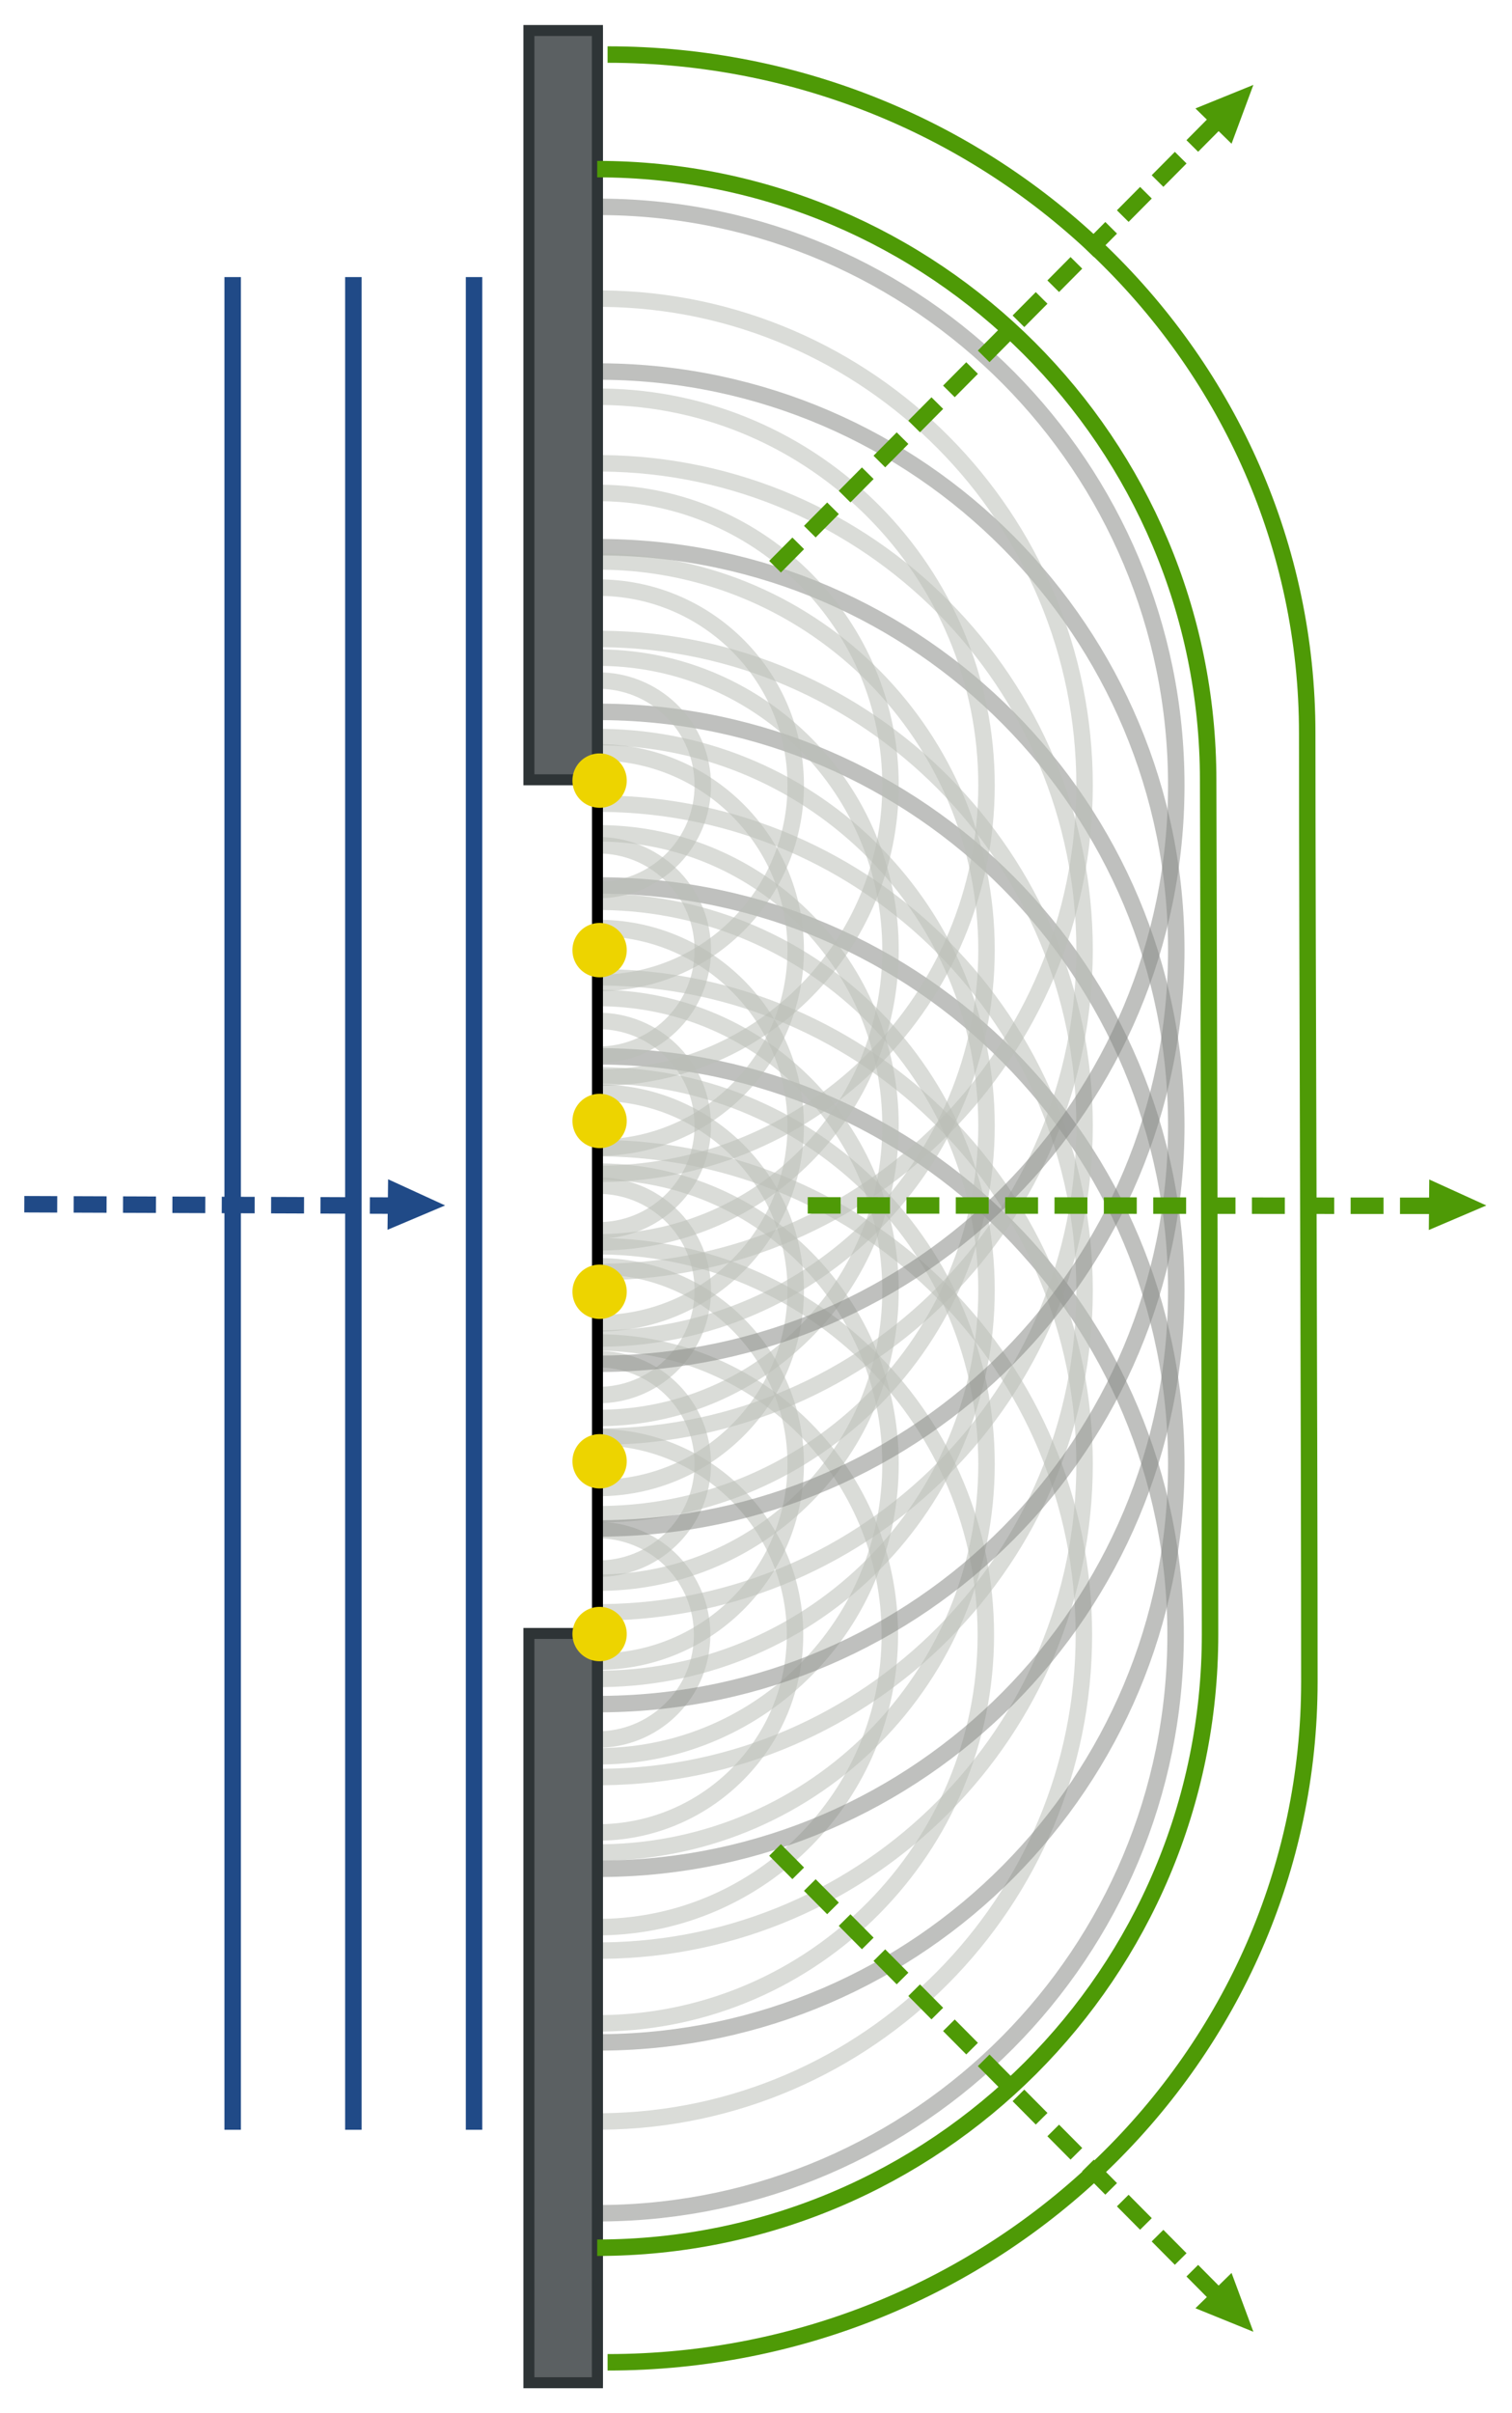 <?xml version="1.0" encoding="UTF-8" standalone="no"?>
<svg
   xmlns:dc="http://purl.org/dc/elements/1.1/"
   xmlns:cc="http://creativecommons.org/ns#"
   xmlns:rdf="http://www.w3.org/1999/02/22-rdf-syntax-ns#"
   xmlns:svg="http://www.w3.org/2000/svg"
   xmlns="http://www.w3.org/2000/svg"
   xmlns:sodipodi="http://sodipodi.sourceforge.net/DTD/sodipodi-0.dtd"
   xmlns:inkscape="http://www.inkscape.org/namespaces/inkscape"
   version="1.0"
   width="305.121"
   height="486.608"
   id="svg45763"
   inkscape:version="0.91 r13725"
   sodipodi:docname="Refraction_on_an_aperture_-_Huygens-Fresnel_principle.svg">
  <sodipodi:namedview
     pagecolor="#ffffff"
     bordercolor="#666666"
     borderopacity="1"
     objecttolerance="10"
     gridtolerance="10"
     guidetolerance="10"
     inkscape:pageopacity="0"
     inkscape:pageshadow="2"
     inkscape:window-width="640"
     inkscape:window-height="480"
     id="namedview78"
     showgrid="false"
     fit-margin-top="5"
     fit-margin-right="5"
     fit-margin-bottom="5"
     fit-margin-left="5"
     inkscape:zoom="0.644"
     inkscape:cx="125.87004"
     inkscape:cy="244.43974"
     inkscape:window-x="57"
     inkscape:window-y="34"
     inkscape:window-maximized="0"
     inkscape:current-layer="svg45763" />
  <defs
     id="defs45765" />
  <g
     id="layer1"
     transform="matrix(0,-1,1,0,-8.572,492.824)">
    <g
       transform="matrix(1.107,0,0,1.107,-4.284,-418.671)"
       id="g45622">
      <g
         id="g44559">
        <path
           d="m 132.188,495.688 c 0.432,10.155 8.801,18.25 19.062,18.25 10.261,0 18.631,-8.095 19.062,-18.25"
           style="opacity:1;fill:none;fill-opacity:1;fill-rule:evenodd;stroke:#babdb6;stroke-width:3;stroke-linecap:butt;stroke-linejoin:miter;stroke-miterlimit:4;stroke-dasharray:none;stroke-dashoffset:0;stroke-opacity:0.533"
           id="path30917"
           inkscape:connector-curvature="0" />
        <path
           d="m 115.25,495.688 c 0.436,19.5 16.396,35.187 36,35.188 19.604,0 35.564,-15.688 36,-35.188"
           style="opacity:1;fill:none;fill-opacity:1;fill-rule:evenodd;stroke:#babdb6;stroke-width:3;stroke-linecap:butt;stroke-linejoin:miter;stroke-miterlimit:4;stroke-dasharray:none;stroke-dashoffset:0;stroke-opacity:0.533"
           id="path33871"
           inkscape:connector-curvature="0" />
        <path
           d="m 98,495.688 c 0.44,29.037 24.109,52.469 53.25,52.469 29.141,0 52.81,-23.432 53.25,-52.469"
           style="opacity:1;fill:none;fill-opacity:1;fill-rule:evenodd;stroke:#babdb6;stroke-width:3;stroke-linecap:butt;stroke-linejoin:miter;stroke-miterlimit:4;stroke-dasharray:none;stroke-dashoffset:0;stroke-opacity:0.533"
           id="path34843"
           inkscape:connector-curvature="0" />
        <path
           d="m 80.469,495.688 c 0.44,38.703 31.975,69.969 70.781,69.969 38.806,0 70.341,-31.266 70.781,-69.969"
           style="opacity:1;fill:none;fill-opacity:1;fill-rule:evenodd;stroke:#babdb6;stroke-width:3;stroke-linecap:butt;stroke-linejoin:miter;stroke-miterlimit:4;stroke-dasharray:none;stroke-dashoffset:0;stroke-opacity:0.533"
           id="path35814"
           inkscape:connector-curvature="0" />
        <path
           d="m 62.594,495.688 c 0.439,48.569 39.984,87.844 88.656,87.844 48.672,0 88.218,-39.274 88.656,-87.844"
           style="opacity:1;fill:none;fill-opacity:1;fill-rule:evenodd;stroke:#babdb6;stroke-width:3;stroke-linecap:butt;stroke-linejoin:miter;stroke-miterlimit:4;stroke-dasharray:none;stroke-dashoffset:0;stroke-opacity:0.533"
           id="path36785"
           inkscape:connector-curvature="0" />
        <path
           d="M 45.875,495.688 C 46.313,553.486 93.349,600.25 151.25,600.25 c 57.901,0 104.937,-46.764 105.375,-104.562"
           style="opacity:1;fill:none;fill-opacity:1;fill-rule:evenodd;stroke:#888a85;stroke-width:3;stroke-linecap:butt;stroke-linejoin:miter;stroke-miterlimit:4;stroke-dasharray:none;stroke-dashoffset:0;stroke-opacity:0.533"
           id="path37756"
           inkscape:connector-curvature="0" />
      </g>
      <g
         transform="translate(31.125,0.125)"
         id="g44567">
        <path
           d="m 132.188,495.688 c 0.432,10.155 8.801,18.25 19.062,18.25 10.261,0 18.631,-8.095 19.062,-18.25"
           style="opacity:1;fill:none;fill-opacity:1;fill-rule:evenodd;stroke:#babdb6;stroke-width:3;stroke-linecap:butt;stroke-linejoin:miter;stroke-miterlimit:4;stroke-dasharray:none;stroke-dashoffset:0;stroke-opacity:0.533"
           id="path44569"
           inkscape:connector-curvature="0" />
        <path
           d="m 115.25,495.688 c 0.436,19.5 16.396,35.187 36,35.188 19.604,0 35.564,-15.688 36,-35.188"
           style="opacity:1;fill:none;fill-opacity:1;fill-rule:evenodd;stroke:#babdb6;stroke-width:3;stroke-linecap:butt;stroke-linejoin:miter;stroke-miterlimit:4;stroke-dasharray:none;stroke-dashoffset:0;stroke-opacity:0.533"
           id="path44571"
           inkscape:connector-curvature="0" />
        <path
           d="m 98,495.688 c 0.44,29.037 24.109,52.469 53.25,52.469 29.141,0 52.81,-23.432 53.25,-52.469"
           style="opacity:1;fill:none;fill-opacity:1;fill-rule:evenodd;stroke:#babdb6;stroke-width:3;stroke-linecap:butt;stroke-linejoin:miter;stroke-miterlimit:4;stroke-dasharray:none;stroke-dashoffset:0;stroke-opacity:0.533"
           id="path44573"
           inkscape:connector-curvature="0" />
        <path
           d="m 80.469,495.688 c 0.44,38.703 31.975,69.969 70.781,69.969 38.806,0 70.341,-31.266 70.781,-69.969"
           style="opacity:1;fill:none;fill-opacity:1;fill-rule:evenodd;stroke:#babdb6;stroke-width:3;stroke-linecap:butt;stroke-linejoin:miter;stroke-miterlimit:4;stroke-dasharray:none;stroke-dashoffset:0;stroke-opacity:0.533"
           id="path44575"
           inkscape:connector-curvature="0" />
        <path
           d="m 62.594,495.688 c 0.439,48.569 39.984,87.844 88.656,87.844 48.672,0 88.218,-39.274 88.656,-87.844"
           style="opacity:1;fill:none;fill-opacity:1;fill-rule:evenodd;stroke:#babdb6;stroke-width:3;stroke-linecap:butt;stroke-linejoin:miter;stroke-miterlimit:4;stroke-dasharray:none;stroke-dashoffset:0;stroke-opacity:0.533"
           id="path44577"
           inkscape:connector-curvature="0" />
        <path
           d="M 45.875,495.688 C 46.313,553.486 93.349,600.25 151.25,600.25 c 57.901,0 104.937,-46.764 105.375,-104.562"
           style="opacity:1;fill:none;fill-opacity:1;fill-rule:evenodd;stroke:#888a85;stroke-width:3;stroke-linecap:butt;stroke-linejoin:miter;stroke-miterlimit:4;stroke-dasharray:none;stroke-dashoffset:0;stroke-opacity:0.533"
           id="path44579"
           inkscape:connector-curvature="0" />
      </g>
      <g
         transform="translate(62.75,0.125)"
         id="g44581">
        <path
           d="m 132.188,495.688 c 0.432,10.155 8.801,18.25 19.062,18.25 10.261,0 18.631,-8.095 19.062,-18.25"
           style="opacity:1;fill:none;fill-opacity:1;fill-rule:evenodd;stroke:#babdb6;stroke-width:3;stroke-linecap:butt;stroke-linejoin:miter;stroke-miterlimit:4;stroke-dasharray:none;stroke-dashoffset:0;stroke-opacity:0.533"
           id="path44583"
           inkscape:connector-curvature="0" />
        <path
           d="m 115.25,495.688 c 0.436,19.5 16.396,35.187 36,35.188 19.604,0 35.564,-15.688 36,-35.188"
           style="opacity:1;fill:none;fill-opacity:1;fill-rule:evenodd;stroke:#babdb6;stroke-width:3;stroke-linecap:butt;stroke-linejoin:miter;stroke-miterlimit:4;stroke-dasharray:none;stroke-dashoffset:0;stroke-opacity:0.533"
           id="path44585"
           inkscape:connector-curvature="0" />
        <path
           d="m 98,495.688 c 0.44,29.037 24.109,52.469 53.25,52.469 29.141,0 52.81,-23.432 53.25,-52.469"
           style="opacity:1;fill:none;fill-opacity:1;fill-rule:evenodd;stroke:#babdb6;stroke-width:3;stroke-linecap:butt;stroke-linejoin:miter;stroke-miterlimit:4;stroke-dasharray:none;stroke-dashoffset:0;stroke-opacity:0.533"
           id="path44587"
           inkscape:connector-curvature="0" />
        <path
           d="m 80.469,495.688 c 0.44,38.703 31.975,69.969 70.781,69.969 38.806,0 70.341,-31.266 70.781,-69.969"
           style="opacity:1;fill:none;fill-opacity:1;fill-rule:evenodd;stroke:#babdb6;stroke-width:3;stroke-linecap:butt;stroke-linejoin:miter;stroke-miterlimit:4;stroke-dasharray:none;stroke-dashoffset:0;stroke-opacity:0.533"
           id="path44589"
           inkscape:connector-curvature="0" />
        <path
           d="m 62.594,495.688 c 0.439,48.569 39.984,87.844 88.656,87.844 48.672,0 88.218,-39.274 88.656,-87.844"
           style="opacity:1;fill:none;fill-opacity:1;fill-rule:evenodd;stroke:#babdb6;stroke-width:3;stroke-linecap:butt;stroke-linejoin:miter;stroke-miterlimit:4;stroke-dasharray:none;stroke-dashoffset:0;stroke-opacity:0.533"
           id="path44591"
           inkscape:connector-curvature="0" />
        <path
           d="M 45.875,495.688 C 46.313,553.486 93.349,600.25 151.25,600.25 c 57.901,0 104.937,-46.764 105.375,-104.562"
           style="opacity:1;fill:none;fill-opacity:1;fill-rule:evenodd;stroke:#888a85;stroke-width:3;stroke-linecap:butt;stroke-linejoin:miter;stroke-miterlimit:4;stroke-dasharray:none;stroke-dashoffset:0;stroke-opacity:0.533"
           id="path44593"
           inkscape:connector-curvature="0" />
      </g>
      <g
         transform="translate(92.75,0.125)"
         id="g44595">
        <path
           d="m 132.188,495.688 c 0.432,10.155 8.801,18.25 19.062,18.25 10.261,0 18.631,-8.095 19.062,-18.25"
           style="opacity:1;fill:none;fill-opacity:1;fill-rule:evenodd;stroke:#babdb6;stroke-width:3;stroke-linecap:butt;stroke-linejoin:miter;stroke-miterlimit:4;stroke-dasharray:none;stroke-dashoffset:0;stroke-opacity:0.533"
           id="path44597"
           inkscape:connector-curvature="0" />
        <path
           d="m 115.25,495.688 c 0.436,19.5 16.396,35.187 36,35.188 19.604,0 35.564,-15.688 36,-35.188"
           style="opacity:1;fill:none;fill-opacity:1;fill-rule:evenodd;stroke:#babdb6;stroke-width:3;stroke-linecap:butt;stroke-linejoin:miter;stroke-miterlimit:4;stroke-dasharray:none;stroke-dashoffset:0;stroke-opacity:0.533"
           id="path44599"
           inkscape:connector-curvature="0" />
        <path
           d="m 98,495.688 c 0.44,29.037 24.109,52.469 53.25,52.469 29.141,0 52.81,-23.432 53.25,-52.469"
           style="opacity:1;fill:none;fill-opacity:1;fill-rule:evenodd;stroke:#babdb6;stroke-width:3;stroke-linecap:butt;stroke-linejoin:miter;stroke-miterlimit:4;stroke-dasharray:none;stroke-dashoffset:0;stroke-opacity:0.533"
           id="path44601"
           inkscape:connector-curvature="0" />
        <path
           d="m 80.469,495.688 c 0.44,38.703 31.975,69.969 70.781,69.969 38.806,0 70.341,-31.266 70.781,-69.969"
           style="opacity:1;fill:none;fill-opacity:1;fill-rule:evenodd;stroke:#babdb6;stroke-width:3;stroke-linecap:butt;stroke-linejoin:miter;stroke-miterlimit:4;stroke-dasharray:none;stroke-dashoffset:0;stroke-opacity:0.533"
           id="path44603"
           inkscape:connector-curvature="0" />
        <path
           d="m 62.594,495.688 c 0.439,48.569 39.984,87.844 88.656,87.844 48.672,0 88.218,-39.274 88.656,-87.844"
           style="opacity:1;fill:none;fill-opacity:1;fill-rule:evenodd;stroke:#babdb6;stroke-width:3;stroke-linecap:butt;stroke-linejoin:miter;stroke-miterlimit:4;stroke-dasharray:none;stroke-dashoffset:0;stroke-opacity:0.533"
           id="path44605"
           inkscape:connector-curvature="0" />
        <path
           d="M 45.875,495.688 C 46.313,553.486 93.349,600.25 151.25,600.25 c 57.901,0 104.937,-46.764 105.375,-104.562"
           style="opacity:1;fill:none;fill-opacity:1;fill-rule:evenodd;stroke:#888a85;stroke-width:3;stroke-linecap:butt;stroke-linejoin:miter;stroke-miterlimit:4;stroke-dasharray:none;stroke-dashoffset:0;stroke-opacity:0.533"
           id="path44607"
           inkscape:connector-curvature="0" />
      </g>
      <g
         transform="translate(124.75,0.125)"
         id="g44623">
        <path
           d="m 132.188,495.688 c 0.432,10.155 8.801,18.25 19.062,18.25 10.261,0 18.631,-8.095 19.062,-18.25"
           style="opacity:1;fill:none;fill-opacity:1;fill-rule:evenodd;stroke:#babdb6;stroke-width:3;stroke-linecap:butt;stroke-linejoin:miter;stroke-miterlimit:4;stroke-dasharray:none;stroke-dashoffset:0;stroke-opacity:0.533"
           id="path44625"
           inkscape:connector-curvature="0" />
        <path
           d="m 115.25,495.688 c 0.436,19.5 16.396,35.187 36,35.188 19.604,0 35.564,-15.688 36,-35.188"
           style="opacity:1;fill:none;fill-opacity:1;fill-rule:evenodd;stroke:#babdb6;stroke-width:3;stroke-linecap:butt;stroke-linejoin:miter;stroke-miterlimit:4;stroke-dasharray:none;stroke-dashoffset:0;stroke-opacity:0.533"
           id="path44627"
           inkscape:connector-curvature="0" />
        <path
           d="m 98,495.688 c 0.44,29.037 24.109,52.469 53.25,52.469 29.141,0 52.81,-23.432 53.25,-52.469"
           style="opacity:1;fill:none;fill-opacity:1;fill-rule:evenodd;stroke:#babdb6;stroke-width:3;stroke-linecap:butt;stroke-linejoin:miter;stroke-miterlimit:4;stroke-dasharray:none;stroke-dashoffset:0;stroke-opacity:0.533"
           id="path44629"
           inkscape:connector-curvature="0" />
        <path
           d="m 80.469,495.688 c 0.44,38.703 31.975,69.969 70.781,69.969 38.806,0 70.341,-31.266 70.781,-69.969"
           style="opacity:1;fill:none;fill-opacity:1;fill-rule:evenodd;stroke:#babdb6;stroke-width:3;stroke-linecap:butt;stroke-linejoin:miter;stroke-miterlimit:4;stroke-dasharray:none;stroke-dashoffset:0;stroke-opacity:0.533"
           id="path44631"
           inkscape:connector-curvature="0" />
        <path
           d="m 62.594,495.688 c 0.439,48.569 39.984,87.844 88.656,87.844 48.672,0 88.218,-39.274 88.656,-87.844"
           style="opacity:1;fill:none;fill-opacity:1;fill-rule:evenodd;stroke:#babdb6;stroke-width:3;stroke-linecap:butt;stroke-linejoin:miter;stroke-miterlimit:4;stroke-dasharray:none;stroke-dashoffset:0;stroke-opacity:0.533"
           id="path44633"
           inkscape:connector-curvature="0" />
        <path
           d="M 45.875,495.688 C 46.313,553.486 93.349,600.25 151.25,600.25 c 57.901,0 104.937,-46.764 105.375,-104.562"
           style="opacity:1;fill:none;fill-opacity:1;fill-rule:evenodd;stroke:#888a85;stroke-width:3;stroke-linecap:butt;stroke-linejoin:miter;stroke-miterlimit:4;stroke-dasharray:none;stroke-dashoffset:0;stroke-opacity:0.533"
           id="path44635"
           inkscape:connector-curvature="0" />
      </g>
      <g
         transform="translate(154.75,0.125)"
         id="g44637">
        <path
           d="m 132.188,495.688 c 0.432,10.155 8.801,18.25 19.062,18.25 10.261,0 18.631,-8.095 19.062,-18.25"
           style="opacity:1;fill:none;fill-opacity:1;fill-rule:evenodd;stroke:#babdb6;stroke-width:3;stroke-linecap:butt;stroke-linejoin:miter;stroke-miterlimit:4;stroke-dasharray:none;stroke-dashoffset:0;stroke-opacity:0.533"
           id="path44639"
           inkscape:connector-curvature="0" />
        <path
           d="m 115.25,495.688 c 0.436,19.5 16.396,35.187 36,35.188 19.604,0 35.564,-15.688 36,-35.188"
           style="opacity:1;fill:none;fill-opacity:1;fill-rule:evenodd;stroke:#babdb6;stroke-width:3;stroke-linecap:butt;stroke-linejoin:miter;stroke-miterlimit:4;stroke-dasharray:none;stroke-dashoffset:0;stroke-opacity:0.533"
           id="path44641"
           inkscape:connector-curvature="0" />
        <path
           d="m 98,495.688 c 0.44,29.037 24.109,52.469 53.25,52.469 29.141,0 52.81,-23.432 53.25,-52.469"
           style="opacity:1;fill:none;fill-opacity:1;fill-rule:evenodd;stroke:#babdb6;stroke-width:3;stroke-linecap:butt;stroke-linejoin:miter;stroke-miterlimit:4;stroke-dasharray:none;stroke-dashoffset:0;stroke-opacity:0.533"
           id="path44643"
           inkscape:connector-curvature="0" />
        <path
           d="m 80.469,495.688 c 0.44,38.703 31.975,69.969 70.781,69.969 38.806,0 70.341,-31.266 70.781,-69.969"
           style="opacity:1;fill:none;fill-opacity:1;fill-rule:evenodd;stroke:#babdb6;stroke-width:3;stroke-linecap:butt;stroke-linejoin:miter;stroke-miterlimit:4;stroke-dasharray:none;stroke-dashoffset:0;stroke-opacity:0.533"
           id="path44645"
           inkscape:connector-curvature="0" />
        <path
           d="m 62.594,495.688 c 0.439,48.569 39.984,87.844 88.656,87.844 48.672,0 88.218,-39.274 88.656,-87.844"
           style="opacity:1;fill:none;fill-opacity:1;fill-rule:evenodd;stroke:#babdb6;stroke-width:3;stroke-linecap:butt;stroke-linejoin:miter;stroke-miterlimit:4;stroke-dasharray:none;stroke-dashoffset:0;stroke-opacity:0.533"
           id="path44647"
           inkscape:connector-curvature="0" />
        <path
           d="M 45.875,495.688 C 46.313,553.486 93.349,600.25 151.25,600.25 c 57.901,0 104.937,-46.764 105.375,-104.562"
           style="opacity:1;fill:none;fill-opacity:1;fill-rule:evenodd;stroke:#888a85;stroke-width:3;stroke-linecap:butt;stroke-linejoin:miter;stroke-miterlimit:4;stroke-dasharray:none;stroke-dashoffset:0;stroke-opacity:0.533"
           id="path44649"
           inkscape:connector-curvature="0" />
      </g>
    </g>
    <g
       transform="matrix(1.107,0,0,1.107,-4.284,-418.671)"
       id="g45695">
      <path
         d="m 14.5,494.862 429.5,0"
         style="fill:none;fill-opacity:0.75;fill-rule:evenodd;stroke:#000000;stroke-width:2;stroke-linecap:butt;stroke-linejoin:miter;stroke-miterlimit:4;stroke-dasharray:none;stroke-opacity:1"
         id="path25998"
         inkscape:connector-curvature="0" />
      <rect
         width="136.5"
         height="12.5"
         x="15"
         y="482.362"
         style="opacity:1;fill:#2e3436;fill-opacity:0.778;fill-rule:evenodd;stroke:#2e3436;stroke-width:2;stroke-linecap:butt;stroke-linejoin:miter;stroke-miterlimit:4;stroke-dasharray:none;stroke-dashoffset:0;stroke-opacity:1"
         id="rect26000" />
      <rect
         width="136.5"
         height="12.5"
         x="307"
         y="482.362"
         style="opacity:1;fill:#2e3436;fill-opacity:0.778;fill-rule:evenodd;stroke:#2e3436;stroke-width:2;stroke-linecap:butt;stroke-linejoin:miter;stroke-miterlimit:4;stroke-dasharray:none;stroke-dashoffset:0;stroke-opacity:1"
         id="rect26002" />
    </g>
    <g
       transform="matrix(1.107,0,0,1.107,-4.284,-418.671)"
       id="g45687">
      <path
         d="m 148.846,195.349 a 3.182,3.182 0 1 1 -6.364,0 3.182,3.182 0 1 1 6.364,0 z"
         transform="matrix(1.556,0,0,1.556,-75.268,191.286)"
         style="opacity:1;fill:#edd400;fill-opacity:1;fill-rule:evenodd;stroke:none;stroke-width:3;stroke-linecap:butt;stroke-linejoin:miter;stroke-miterlimit:4;stroke-dasharray:none;stroke-dashoffset:0;stroke-opacity:1"
         id="path30871"
         inkscape:connector-curvature="0" />
      <path
         d="m 148.846,195.349 a 3.182,3.182 0 1 1 -6.364,0 3.182,3.182 0 1 1 6.364,0 z"
         transform="matrix(1.556,0,0,1.556,-43.798,191.286)"
         style="opacity:1;fill:#edd400;fill-opacity:1;fill-rule:evenodd;stroke:none;stroke-width:3;stroke-linecap:butt;stroke-linejoin:miter;stroke-miterlimit:4;stroke-dasharray:none;stroke-dashoffset:0;stroke-opacity:1"
         id="path30873"
         inkscape:connector-curvature="0" />
      <path
         d="m 148.846,195.349 a 3.182,3.182 0 1 1 -6.364,0 3.182,3.182 0 1 1 6.364,0 z"
         transform="matrix(1.556,0,0,1.556,-12.914,191.286)"
         style="opacity:1;fill:#edd400;fill-opacity:1;fill-rule:evenodd;stroke:none;stroke-width:3;stroke-linecap:butt;stroke-linejoin:miter;stroke-miterlimit:4;stroke-dasharray:none;stroke-dashoffset:0;stroke-opacity:1"
         id="path30875"
         inkscape:connector-curvature="0" />
      <path
         d="m 148.846,195.349 a 3.182,3.182 0 1 1 -6.364,0 3.182,3.182 0 1 1 6.364,0 z"
         transform="matrix(1.556,0,0,1.556,18.202,191.286)"
         style="opacity:1;fill:#edd400;fill-opacity:1;fill-rule:evenodd;stroke:none;stroke-width:3;stroke-linecap:butt;stroke-linejoin:miter;stroke-miterlimit:4;stroke-dasharray:none;stroke-dashoffset:0;stroke-opacity:1"
         id="path30877"
         inkscape:connector-curvature="0" />
      <path
         d="m 148.846,195.349 a 3.182,3.182 0 1 1 -6.364,0 3.182,3.182 0 1 1 6.364,0 z"
         transform="matrix(1.556,0,0,1.556,49.318,191.286)"
         style="opacity:1;fill:#edd400;fill-opacity:1;fill-rule:evenodd;stroke:none;stroke-width:3;stroke-linecap:butt;stroke-linejoin:miter;stroke-miterlimit:4;stroke-dasharray:none;stroke-dashoffset:0;stroke-opacity:1"
         id="path30879"
         inkscape:connector-curvature="0" />
      <path
         d="m 148.846,195.349 a 3.182,3.182 0 1 1 -6.364,0 3.182,3.182 0 1 1 6.364,0 z"
         transform="matrix(1.556,0,0,1.556,80.202,191.286)"
         style="opacity:1;fill:#edd400;fill-opacity:1;fill-rule:evenodd;stroke:none;stroke-width:3;stroke-linecap:butt;stroke-linejoin:miter;stroke-miterlimit:4;stroke-dasharray:none;stroke-dashoffset:0;stroke-opacity:1"
         id="path30881"
         inkscape:connector-curvature="0" />
    </g>
    <g
       transform="matrix(1.107,0,0,1.107,-5.849,-418.671)"
       id="g45666">
      <path
         d="m 62.5,472.362 337.5,0"
         style="fill:none;fill-opacity:0.75;fill-rule:evenodd;stroke:#204a87;stroke-width:3;stroke-linecap:butt;stroke-linejoin:miter;stroke-miterlimit:4;stroke-dasharray:none;stroke-opacity:1"
         id="path28917"
         inkscape:connector-curvature="0" />
      <path
         d="m 62.5,450.362 337.5,0"
         style="fill:none;fill-opacity:0.75;fill-rule:evenodd;stroke:#204a87;stroke-width:3;stroke-linecap:butt;stroke-linejoin:miter;stroke-miterlimit:4;stroke-dasharray:none;stroke-opacity:1"
         id="path29888"
         inkscape:connector-curvature="0" />
      <path
         d="m 62.5,428.362 337.5,0"
         style="fill:none;fill-opacity:0.75;fill-rule:evenodd;stroke:#204a87;stroke-width:3;stroke-linecap:butt;stroke-linejoin:miter;stroke-miterlimit:4;stroke-dasharray:none;stroke-opacity:1"
         id="path29890"
         inkscape:connector-curvature="0" />
      <g
         transform="matrix(0.932,0.362,-0.362,0.932,88.95,-4.312)"
         id="g30909">
        <path
           d="m 275.454,316.498 25.684,66.869"
           style="fill:none;fill-opacity:0.75;fill-rule:evenodd;stroke:#204a87;stroke-width:3;stroke-linecap:butt;stroke-linejoin:miter;stroke-miterlimit:4;stroke-dasharray:6, 3;stroke-dashoffset:0;stroke-opacity:1"
           id="path30911"
           inkscape:connector-curvature="0" />
        <path
           d="m 295.086,379.913 8.62,-3.233 -0.681,11.414 -7.939,-8.181 z"
           style="fill:#204a87;fill-opacity:1;fill-rule:evenodd;stroke:none;stroke-width:1px;stroke-linecap:butt;stroke-linejoin:miter;stroke-opacity:1"
           id="path30913"
           inkscape:connector-curvature="0" />
      </g>
    </g>
    <g
       transform="matrix(1.107,0,0,1.107,-4.284,-418.671)"
       id="g45674">
      <path
         d="m 39.594,494.812 c 0,61.671 50.048,111.719 111.719,111.719 37.698,0 155.562,-0.344 155.562,-0.344 61.476,0 111.375,-49.899 111.375,-111.375"
         style="opacity:1;fill:none;fill-opacity:0.778;fill-rule:evenodd;stroke:#4e9a06;stroke-width:3;stroke-linecap:butt;stroke-linejoin:miter;stroke-miterlimit:4;stroke-dasharray:none;stroke-dashoffset:0;stroke-opacity:1"
         id="path27942"
         inkscape:connector-curvature="0" />
      <g
         transform="matrix(0.933,0.359,-0.359,0.933,86.063,186.018)"
         id="g30884">
        <path
           d="m 258.598,272.601 42.541,110.767"
           style="fill:none;fill-opacity:0.75;fill-rule:evenodd;stroke:#4e9a06;stroke-width:3;stroke-linecap:butt;stroke-linejoin:miter;stroke-miterlimit:4;stroke-dasharray:6, 3;stroke-dashoffset:0;stroke-opacity:1"
           id="path30886"
           inkscape:connector-curvature="0" />
        <path
           d="m 295.086,379.913 8.62,-3.233 -0.681,11.414 -7.939,-8.181 z"
           style="fill:#4e9a06;fill-opacity:1;fill-rule:evenodd;stroke:none;stroke-width:1px;stroke-linecap:butt;stroke-linejoin:miter;stroke-opacity:1"
           id="path30888"
           inkscape:connector-curvature="0" />
      </g>
      <g
         transform="matrix(0.403,0.915,-0.915,0.403,257.27,180.759)"
         id="g30890">
        <path
           d="m 258.598,272.601 42.541,110.767"
           style="fill:none;fill-opacity:0.75;fill-rule:evenodd;stroke:#4e9a06;stroke-width:3;stroke-linecap:butt;stroke-linejoin:miter;stroke-miterlimit:4;stroke-dasharray:6, 3;stroke-dashoffset:0;stroke-opacity:1"
           id="path30892"
           inkscape:connector-curvature="0" />
        <path
           d="m 295.086,379.913 8.62,-3.233 -0.681,11.414 -7.939,-8.181 z"
           style="fill:#4e9a06;fill-opacity:1;fill-rule:evenodd;stroke:none;stroke-width:1px;stroke-linecap:butt;stroke-linejoin:miter;stroke-opacity:1"
           id="path30894"
           inkscape:connector-curvature="0" />
      </g>
      <g
         transform="matrix(-0.403,0.915,0.915,0.403,200.605,180.759)"
         id="g30896">
        <path
           d="m 258.598,272.601 42.541,110.767"
           style="fill:none;fill-opacity:0.75;fill-rule:evenodd;stroke:#4e9a06;stroke-width:3;stroke-linecap:butt;stroke-linejoin:miter;stroke-miterlimit:4;stroke-dasharray:6, 3;stroke-dashoffset:0;stroke-opacity:1"
           id="path30898"
           inkscape:connector-curvature="0" />
        <path
           d="m 295.086,379.913 8.62,-3.233 -0.681,11.414 -7.939,-8.181 z"
           style="fill:#4e9a06;fill-opacity:1;fill-rule:evenodd;stroke:none;stroke-width:1px;stroke-linecap:butt;stroke-linejoin:miter;stroke-opacity:1"
           id="path30900"
           inkscape:connector-curvature="0" />
      </g>
      <path
         d="m 18.721,496.704 c 0,70.623 55.565,127.935 124.035,127.935 44.368,0 135.918,-0.394 172.712,-0.394 68.253,0 123.653,-57.142 123.653,-127.542"
         style="opacity:1;fill:none;fill-opacity:0.778;fill-rule:evenodd;stroke:#4e9a06;stroke-width:3;stroke-linecap:butt;stroke-linejoin:miter;stroke-miterlimit:4;stroke-dasharray:none;stroke-dashoffset:0;stroke-opacity:1"
         id="path44651"
         inkscape:connector-curvature="0" />
    </g>
  </g>
</svg>
